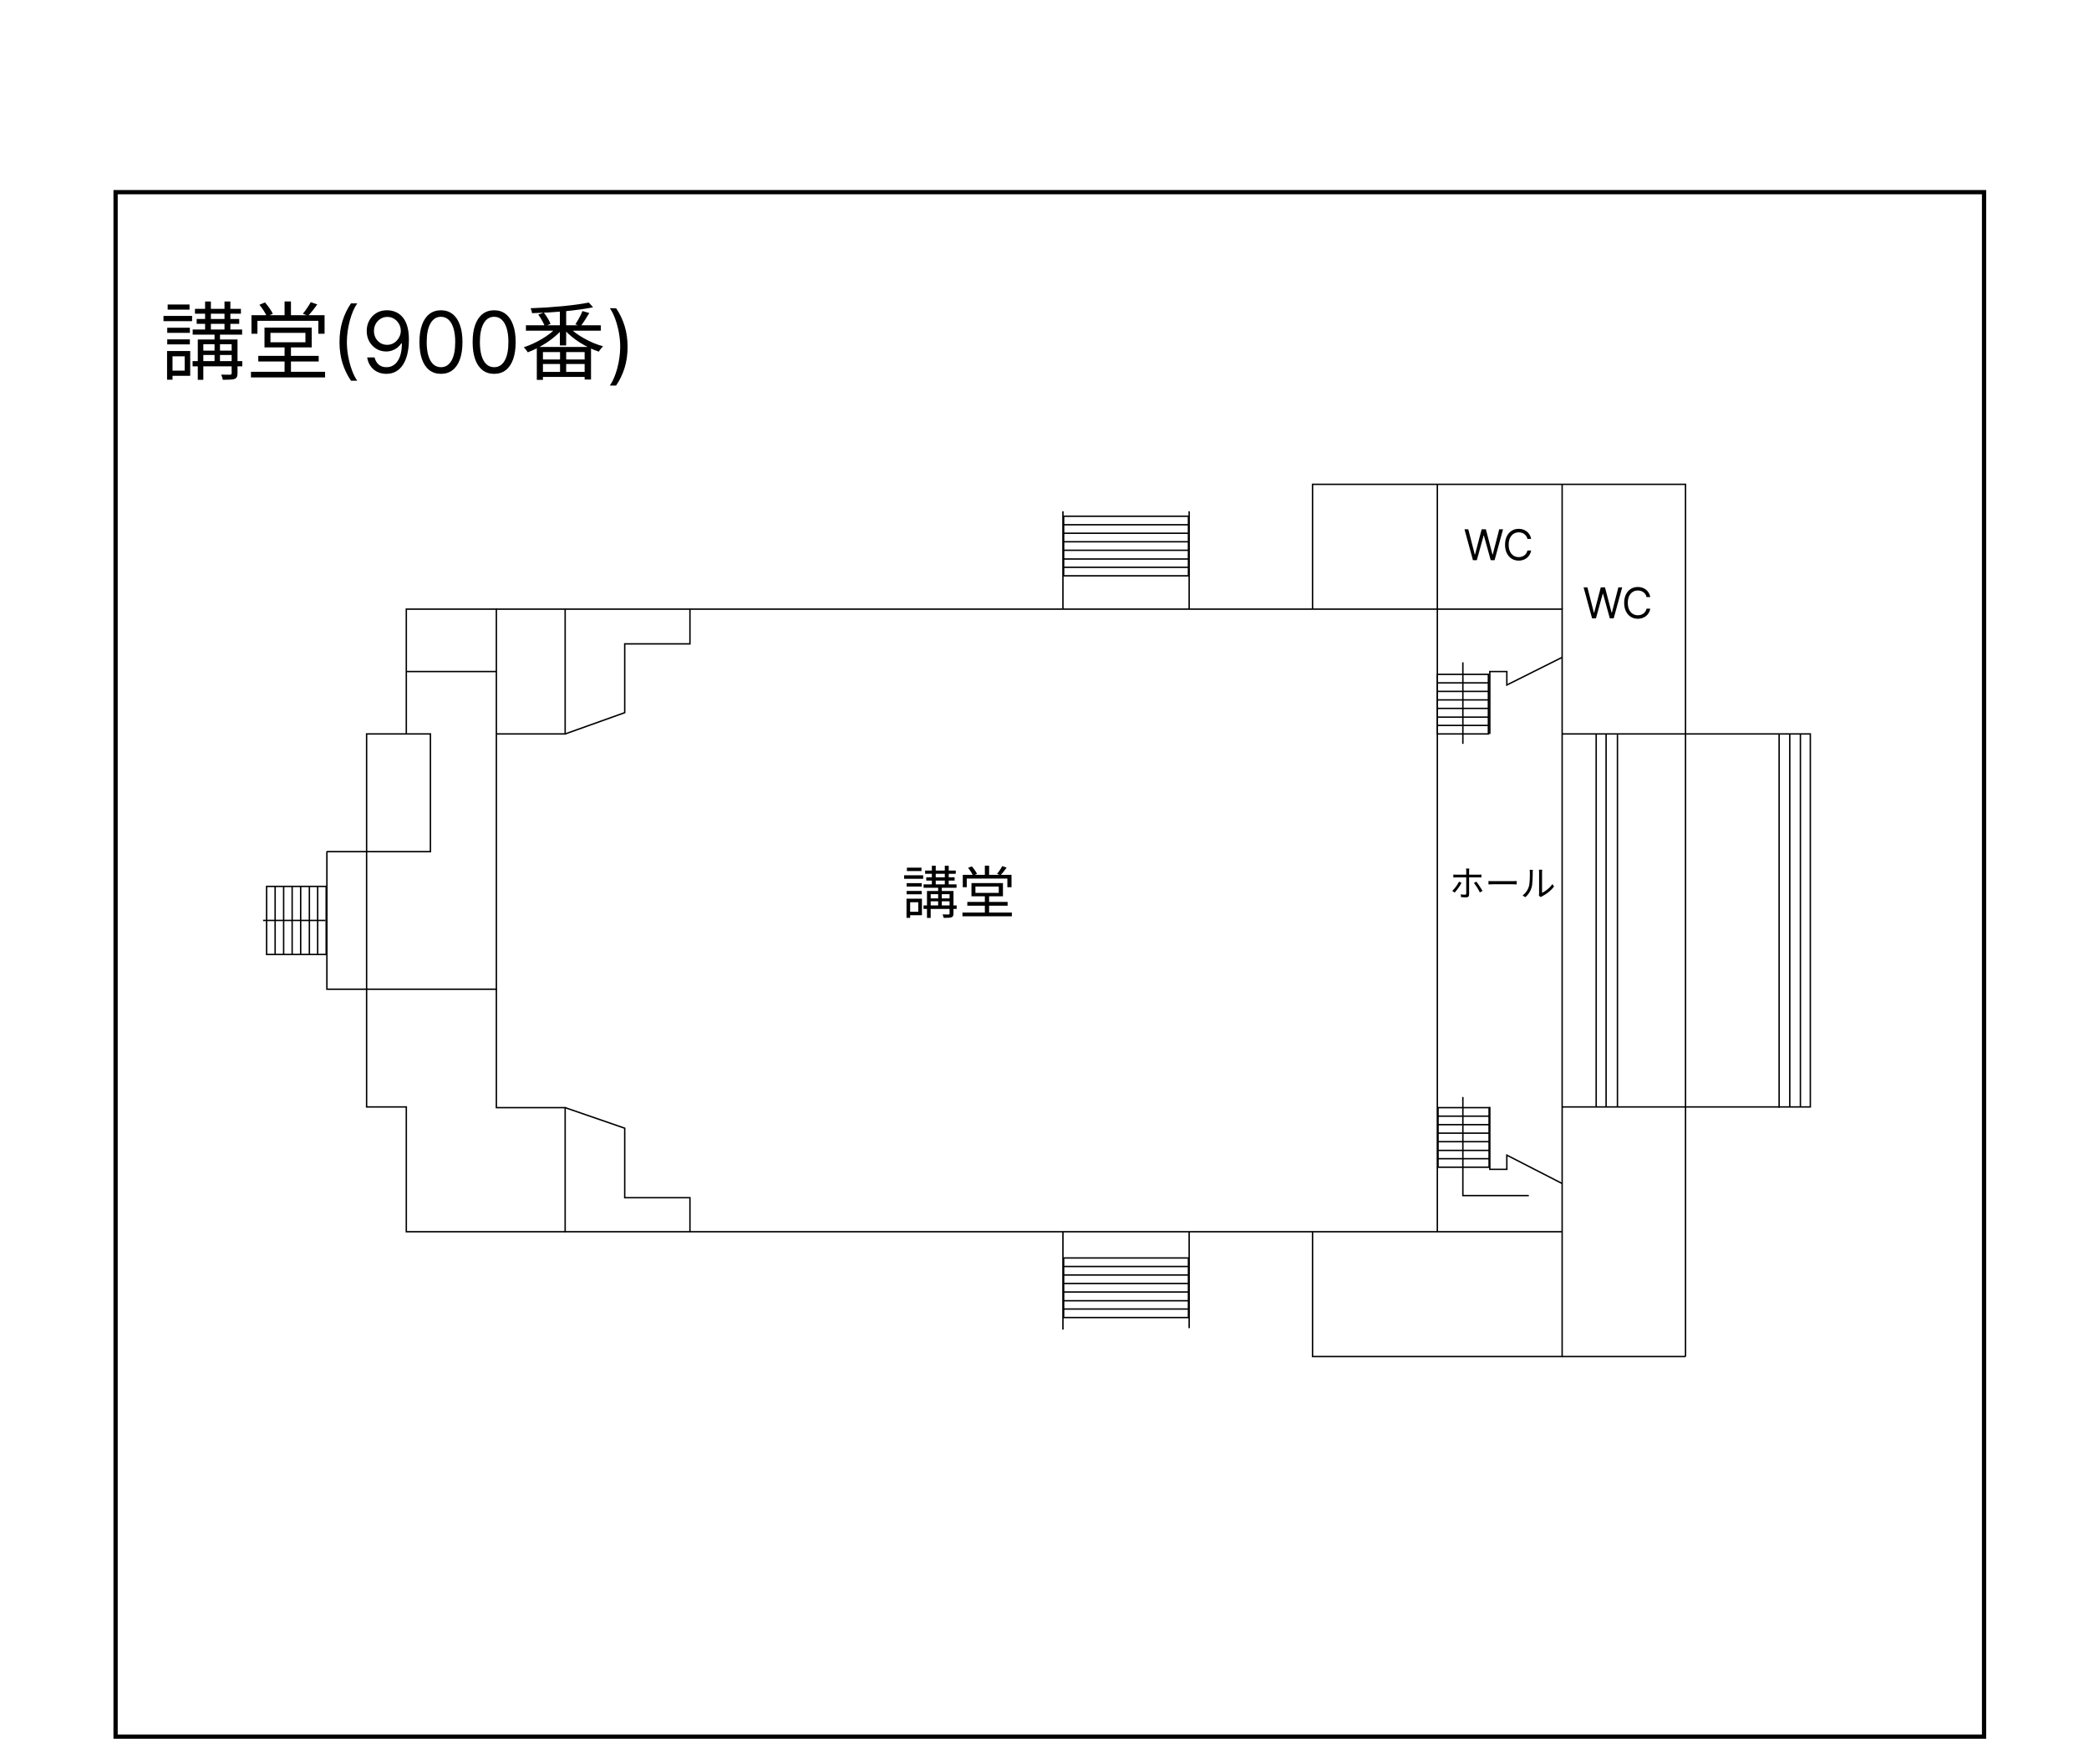 <svg width="1473" height="1244" viewBox="0 0 1473 1244" fill="none" xmlns="http://www.w3.org/2000/svg">
<rect width="1473" height="1244" fill="#F5F5F5"/>
<rect width="1473" height="1244" fill="white"/>
<path d="M1132.5 517.5V780.5" stroke="black"/>
<path d="M1254.5 517.5V780.5" stroke="black"/>
<path d="M1254.5 780.5V781" stroke="black"/>
<path d="M1262 780.5V517.5" stroke="black"/>
<path d="M1269.5 517.5V780.5" stroke="black"/>
<path d="M1031.5 773.5V843H1078" stroke="black"/>
<path d="M1101.5 834.5L1062.5 814.5V824.5H1050.5V780.5" stroke="black"/>
<path d="M749.5 868.5V937.5" stroke="black"/>
<path d="M838.5 936.5V868.5" stroke="black"/>
<path d="M838.5 429.5V360.5" stroke="black"/>
<path d="M749.5 360.5V429.5" stroke="black"/>
<path d="M81.5 1224.5V187.5V135.5H1399V1224.5H81.5Z" stroke="black" stroke-width="3"/>
<path d="M1101.5 956.5H1188.5" stroke="black"/>
<path d="M1125.5 780.5V517.5" stroke="black"/>
<path d="M1140.5 780.5V518" stroke="black"/>
<path d="M286.5 517.5V429.5H350V697.5H230.5V600.5M286.5 517.5H258.5V600.5M286.5 517.5H303.5V600.5H258.5M258.5 600.5H230.5M258.5 600.5V780.5H286.5V868.5H1101.5M230.244 600.5H230.5" stroke="black"/>
<path d="M350 697.5V781H398.5V869" stroke="black"/>
<path d="M398.5 781L440.5 795.5V844.5H486.5V868.5" stroke="black"/>
<path d="M350 429.5H1101.5V956.5H925.5V868.5" stroke="black"/>
<path d="M350 517.5H398.5V429.5" stroke="black"/>
<path d="M398.5 517.5L440.5 502.5V454H486.5V429.5" stroke="black"/>
<path d="M286.5 473.5H350" stroke="black"/>
<path d="M925.5 429.5V341.5H1188.5V956.5" stroke="black"/>
<path d="M1013.5 868.5V341.5" stroke="black"/>
<path d="M1101.5 341.5V429.5" stroke="black"/>
<path d="M1101.5 463.5L1062.5 483V473.5H1050.5V517.5" stroke="black"/>
<path d="M1101.5 517.5H1276.5V780.5H1101.5" stroke="black"/>
<path d="M1049.5 511.5V517.5H1013.5V475.5H1049.5V481.5M1049.5 511.5H1013.5V505.654H1049.5V499.5H1013.5V493.5H1049.5M1049.5 511.5V493.5M1049.5 493.5V487.5M1049.5 487.5H1013.5V481.5H1049.5M1049.5 487.5V481.5" stroke="black"/>
<path d="M1050 817V823H1014V781H1050V787M1050 817H1014V811.154H1050V805H1014V799H1050M1050 817V799M1050 799V793M1050 793H1014V787H1050M1050 793V787" stroke="black"/>
<path d="M838 923V929H750V887H838V893M838 923H750V917.154H838V911H750V905H838M838 923V905M838 905V899M838 899H750V893H838M838 899V893" stroke="black"/>
<path d="M838 400V406H750V364H838V370M838 400H750V394.154H838V388H750V382H838M838 400V382M838 382V376M838 376H750V370H838M838 376V370" stroke="black"/>
<path d="M1031.5 524.5V467" stroke="black"/>
<path d="M224 625H230V673H188V625H194M224 625V673H218.154V625H212V673H206V625M224 625H206M206 625H200M200 625V673H194V625M200 625H194" stroke="black"/>
<path d="M185.5 649H229.5" stroke="black"/>
<path d="M652.32 613.84H673.92V616.12H652.32V613.84ZM651.24 623.56H674.48V625.96H651.24V623.56ZM651.2 638.4H674.56V640.88H651.2V638.4ZM655 633.48H671.2V635.52H655V633.48ZM653.12 618.6H673.12V620.88H653.12V618.6ZM657.08 610.4H659.8V624.64H657.08V610.4ZM666.2 610.4H668.96V624.64H666.2V610.4ZM661.52 624.68H664.08V639.84H661.52V624.68ZM669.56 628.24H672.32V644.16C672.32 644.907 672.227 645.467 672.04 645.84C671.853 646.24 671.493 646.56 670.96 646.8C670.427 646.987 669.707 647.093 668.8 647.12C667.893 647.173 666.76 647.2 665.4 647.2C665.347 646.827 665.24 646.413 665.08 645.96C664.947 645.507 664.787 645.107 664.6 644.76C665.587 644.787 666.48 644.8 667.28 644.8C668.08 644.827 668.613 644.827 668.88 644.8C669.147 644.773 669.32 644.707 669.4 644.6C669.507 644.52 669.56 644.36 669.56 644.12V628.24ZM653.64 628.24H670.6V630.48H656.24V647.2H653.64V628.24ZM639.28 622.72H649.92V625.12H639.28V622.72ZM639.48 611.8H649.76V614.2H639.48V611.8ZM639.28 628.2H649.92V630.56H639.28V628.2ZM637.52 617.16H650.96V619.64H637.52V617.16ZM640.68 633.68H650.08V645.32H640.68V642.88H647.48V636.16H640.68V633.68ZM639.2 633.68H641.76V647.16H639.2V633.68ZM678.64 643.44H713.48V646.08H678.64V643.44ZM682.08 635.96H710.48V638.6H682.08V635.96ZM694.44 631.44H697.44V644.92H694.44V631.44ZM694.44 610.36H697.44V617.88H694.44V610.36ZM678.88 616.84H713.24V625.56H710.32V619.48H681.68V625.56H678.88V616.84ZM687.8 625.12V629.56H704.24V625.12H687.8ZM685 622.68H707.2V631.96H685V622.68ZM682.6 611.92L685.24 610.84C685.96 611.667 686.667 612.573 687.36 613.56C688.053 614.547 688.573 615.413 688.92 616.16L686.08 617.4C685.787 616.653 685.307 615.76 684.64 614.72C683.973 613.68 683.293 612.747 682.6 611.92ZM706.72 610.68L709.8 611.76C709.133 612.72 708.413 613.68 707.64 614.64C706.867 615.6 706.16 616.413 705.52 617.08L703.04 616.16C703.467 615.653 703.907 615.08 704.36 614.44C704.813 613.773 705.253 613.12 705.68 612.48C706.107 611.84 706.453 611.24 706.72 610.68Z" fill="black"/>
<path d="M1038.61 395L1032.64 373.182H1035.32L1039.88 390.952H1040.1L1044.74 373.182H1047.72L1052.37 390.952H1052.58L1057.14 373.182H1059.83L1053.86 395H1051.13L1046.32 377.614H1046.15L1041.33 395H1038.61ZM1079.65 380H1077.01C1076.85 379.24 1076.58 378.572 1076.19 377.997C1075.8 377.422 1075.34 376.939 1074.78 376.548C1074.23 376.151 1073.63 375.852 1072.96 375.653C1072.29 375.455 1071.6 375.355 1070.87 375.355C1069.55 375.355 1068.35 375.689 1067.28 376.357C1066.22 377.024 1065.37 378.008 1064.74 379.308C1064.11 380.607 1063.8 382.202 1063.8 384.091C1063.8 385.98 1064.11 387.575 1064.74 388.874C1065.37 390.174 1066.22 391.158 1067.28 391.825C1068.35 392.493 1069.55 392.827 1070.87 392.827C1071.6 392.827 1072.29 392.727 1072.96 392.528C1073.63 392.33 1074.23 392.035 1074.78 391.644C1075.34 391.246 1075.8 390.76 1076.19 390.185C1076.58 389.602 1076.85 388.935 1077.01 388.182H1079.65C1079.45 389.297 1079.09 390.295 1078.56 391.175C1078.04 392.056 1077.38 392.805 1076.6 393.423C1075.82 394.034 1074.94 394.499 1073.97 394.819C1073.01 395.138 1071.97 395.298 1070.87 395.298C1069.01 395.298 1067.36 394.844 1065.91 393.935C1064.46 393.026 1063.32 391.733 1062.49 390.057C1061.66 388.381 1061.24 386.392 1061.24 384.091C1061.24 381.79 1061.66 379.801 1062.49 378.125C1063.32 376.449 1064.46 375.156 1065.91 374.247C1067.36 373.338 1069.01 372.884 1070.87 372.884C1071.97 372.884 1073.01 373.043 1073.97 373.363C1074.94 373.683 1075.82 374.151 1076.6 374.769C1077.38 375.38 1078.04 376.126 1078.56 377.006C1079.09 377.88 1079.45 378.878 1079.65 380Z" fill="black"/>
<path d="M1122.61 436L1116.64 414.182H1119.32L1123.88 431.952H1124.1L1128.74 414.182H1131.72L1136.37 431.952H1136.58L1141.14 414.182H1143.83L1137.86 436H1135.13L1130.32 418.614H1130.15L1125.33 436H1122.61ZM1163.65 421H1161.01C1160.85 420.24 1160.58 419.572 1160.19 418.997C1159.8 418.422 1159.34 417.939 1158.78 417.548C1158.23 417.151 1157.63 416.852 1156.96 416.653C1156.29 416.455 1155.6 416.355 1154.87 416.355C1153.55 416.355 1152.35 416.689 1151.28 417.357C1150.22 418.024 1149.37 419.008 1148.74 420.308C1148.11 421.607 1147.8 423.202 1147.8 425.091C1147.8 426.98 1148.11 428.575 1148.74 429.874C1149.37 431.174 1150.22 432.158 1151.28 432.825C1152.35 433.493 1153.55 433.827 1154.87 433.827C1155.6 433.827 1156.29 433.727 1156.96 433.528C1157.63 433.33 1158.23 433.035 1158.78 432.644C1159.34 432.246 1159.8 431.76 1160.19 431.185C1160.58 430.602 1160.85 429.935 1161.01 429.182H1163.65C1163.45 430.297 1163.09 431.295 1162.56 432.175C1162.04 433.056 1161.38 433.805 1160.6 434.423C1159.82 435.034 1158.94 435.499 1157.97 435.819C1157.01 436.138 1155.97 436.298 1154.87 436.298C1153.01 436.298 1151.36 435.844 1149.91 434.935C1148.46 434.026 1147.32 432.733 1146.49 431.057C1145.66 429.381 1145.24 427.392 1145.24 425.091C1145.24 422.79 1145.66 420.801 1146.49 419.125C1147.32 417.449 1148.46 416.156 1149.91 415.247C1151.36 414.338 1153.01 413.884 1154.87 413.884C1155.97 413.884 1157.01 414.043 1157.97 414.363C1158.94 414.683 1159.82 415.151 1160.6 415.769C1161.38 416.38 1162.04 417.126 1162.56 418.006C1163.09 418.88 1163.45 419.878 1163.65 421Z" fill="black"/>
<path d="M1036.05 612.4C1036.03 612.517 1036.01 612.683 1035.98 612.9C1035.96 613.1 1035.94 613.317 1035.93 613.55C1035.91 613.783 1035.9 613.992 1035.9 614.175C1035.9 614.608 1035.9 615.117 1035.9 615.7C1035.9 616.267 1035.9 616.825 1035.9 617.375C1035.9 617.925 1035.9 618.408 1035.9 618.825C1035.9 619.158 1035.9 619.642 1035.9 620.275C1035.9 620.908 1035.9 621.625 1035.9 622.425C1035.9 623.208 1035.9 624.025 1035.9 624.875C1035.9 625.725 1035.9 626.542 1035.9 627.325C1035.9 628.092 1035.9 628.783 1035.9 629.4C1035.9 630 1035.9 630.45 1035.9 630.75C1035.9 631.4 1035.73 631.892 1035.4 632.225C1035.07 632.558 1034.52 632.725 1033.75 632.725C1033.4 632.725 1033.01 632.717 1032.58 632.7C1032.16 632.683 1031.74 632.658 1031.33 632.625C1030.91 632.608 1030.53 632.583 1030.2 632.55L1030.03 630.575C1030.58 630.675 1031.11 630.75 1031.63 630.8C1032.16 630.833 1032.58 630.85 1032.9 630.85C1033.25 630.85 1033.5 630.775 1033.65 630.625C1033.8 630.475 1033.88 630.233 1033.88 629.9C1033.88 629.667 1033.88 629.267 1033.88 628.7C1033.88 628.133 1033.88 627.467 1033.88 626.7C1033.88 625.933 1033.88 625.133 1033.88 624.3C1033.88 623.467 1033.88 622.675 1033.88 621.925C1033.88 621.158 1033.88 620.5 1033.88 619.95C1033.88 619.4 1033.88 619.025 1033.88 618.825C1033.88 618.525 1033.88 618.092 1033.88 617.525C1033.88 616.958 1033.88 616.367 1033.88 615.75C1033.88 615.133 1033.88 614.608 1033.88 614.175C1033.88 613.908 1033.86 613.592 1033.83 613.225C1033.79 612.858 1033.75 612.583 1033.7 612.4H1036.05ZM1024.8 616.6C1025.17 616.65 1025.51 616.692 1025.83 616.725C1026.16 616.742 1026.53 616.75 1026.93 616.75C1027.13 616.75 1027.53 616.75 1028.15 616.75C1028.77 616.75 1029.51 616.75 1030.38 616.75C1031.26 616.75 1032.2 616.75 1033.2 616.75C1034.2 616.75 1035.2 616.75 1036.2 616.75C1037.22 616.75 1038.16 616.75 1039.03 616.75C1039.91 616.75 1040.65 616.75 1041.25 616.75C1041.87 616.75 1042.28 616.75 1042.5 616.75C1042.8 616.75 1043.13 616.742 1043.5 616.725C1043.88 616.692 1044.23 616.658 1044.55 616.625V618.7C1044.22 618.667 1043.88 618.65 1043.53 618.65C1043.18 618.633 1042.84 618.625 1042.53 618.625C1042.31 618.625 1041.89 618.625 1041.28 618.625C1040.68 618.625 1039.93 618.625 1039.05 618.625C1038.18 618.625 1037.25 618.625 1036.25 618.625C1035.25 618.625 1034.25 618.625 1033.25 618.625C1032.25 618.625 1031.31 618.625 1030.43 618.625C1029.56 618.625 1028.82 618.625 1028.2 618.625C1027.58 618.625 1027.17 618.625 1026.95 618.625C1026.57 618.625 1026.2 618.633 1025.85 618.65C1025.5 618.667 1025.15 618.692 1024.8 618.725V616.6ZM1030.55 622.5C1030.28 623.033 1029.95 623.617 1029.55 624.25C1029.17 624.883 1028.74 625.517 1028.28 626.15C1027.83 626.783 1027.38 627.383 1026.93 627.95C1026.49 628.5 1026.1 628.967 1025.75 629.35L1024.03 628.175C1024.44 627.792 1024.88 627.333 1025.33 626.8C1025.79 626.267 1026.24 625.7 1026.68 625.1C1027.11 624.5 1027.51 623.9 1027.88 623.3C1028.24 622.7 1028.55 622.15 1028.8 621.65L1030.55 622.5ZM1041 621.65C1041.33 622.05 1041.69 622.533 1042.08 623.1C1042.48 623.65 1042.88 624.233 1043.28 624.85C1043.69 625.467 1044.08 626.067 1044.43 626.65C1044.78 627.233 1045.08 627.75 1045.33 628.2L1043.48 629.225C1043.24 628.725 1042.95 628.175 1042.6 627.575C1042.27 626.975 1041.91 626.367 1041.53 625.75C1041.14 625.133 1040.75 624.55 1040.35 624C1039.97 623.45 1039.62 622.975 1039.3 622.575L1041 621.65ZM1049.55 621.175C1049.8 621.192 1050.11 621.217 1050.48 621.25C1050.84 621.267 1051.24 621.283 1051.68 621.3C1052.13 621.3 1052.58 621.3 1053.03 621.3C1053.29 621.3 1053.7 621.3 1054.25 621.3C1054.82 621.3 1055.48 621.3 1056.23 621.3C1056.98 621.3 1057.77 621.3 1058.6 621.3C1059.45 621.3 1060.29 621.3 1061.12 621.3C1061.98 621.3 1062.78 621.3 1063.53 621.3C1064.29 621.3 1064.95 621.3 1065.5 621.3C1066.05 621.3 1066.46 621.3 1066.73 621.3C1067.36 621.3 1067.9 621.283 1068.35 621.25C1068.8 621.217 1069.16 621.192 1069.43 621.175V623.625C1069.18 623.608 1068.8 623.583 1068.3 623.55C1067.82 623.517 1067.3 623.5 1066.75 623.5C1066.48 623.5 1066.07 623.5 1065.5 623.5C1064.93 623.5 1064.28 623.5 1063.53 623.5C1062.79 623.5 1062 623.5 1061.15 623.5C1060.3 623.5 1059.45 623.5 1058.6 623.5C1057.77 623.5 1056.98 623.5 1056.23 623.5C1055.49 623.5 1054.84 623.5 1054.28 623.5C1053.71 623.5 1053.29 623.5 1053.03 623.5C1052.34 623.5 1051.69 623.517 1051.08 623.55C1050.46 623.567 1049.95 623.592 1049.55 623.625V621.175ZM1085.1 631.475C1085.15 631.275 1085.18 631.058 1085.2 630.825C1085.23 630.575 1085.25 630.325 1085.25 630.075C1085.25 629.908 1085.25 629.542 1085.25 628.975C1085.25 628.408 1085.25 627.717 1085.25 626.9C1085.25 626.067 1085.25 625.167 1085.25 624.2C1085.25 623.233 1085.25 622.267 1085.25 621.3C1085.25 620.317 1085.25 619.4 1085.25 618.55C1085.25 617.7 1085.25 616.967 1085.25 616.35C1085.25 615.733 1085.25 615.317 1085.25 615.1C1085.25 614.617 1085.23 614.217 1085.2 613.9C1085.17 613.567 1085.14 613.35 1085.13 613.25H1087.43C1087.43 613.35 1087.41 613.567 1087.38 613.9C1087.34 614.233 1087.33 614.633 1087.33 615.1C1087.33 615.333 1087.33 615.75 1087.33 616.35C1087.33 616.933 1087.33 617.65 1087.33 618.5C1087.33 619.333 1087.33 620.233 1087.33 621.2C1087.33 622.15 1087.33 623.092 1087.33 624.025C1087.33 624.958 1087.33 625.825 1087.33 626.625C1087.33 627.408 1087.33 628.058 1087.33 628.575C1087.33 629.092 1087.33 629.408 1087.33 629.525C1088.11 629.158 1088.94 628.675 1089.83 628.075C1090.71 627.475 1091.57 626.775 1092.4 625.975C1093.25 625.175 1093.99 624.308 1094.63 623.375L1095.8 625.075C1095.08 626.042 1094.24 626.967 1093.28 627.85C1092.33 628.733 1091.33 629.525 1090.3 630.225C1089.27 630.925 1088.26 631.517 1087.28 632C1087.08 632.117 1086.9 632.225 1086.75 632.325C1086.62 632.425 1086.51 632.508 1086.43 632.575L1085.1 631.475ZM1073.65 631.35C1074.7 630.6 1075.59 629.692 1076.33 628.625C1077.06 627.558 1077.62 626.417 1078 625.2C1078.18 624.633 1078.33 623.925 1078.42 623.075C1078.53 622.225 1078.6 621.325 1078.65 620.375C1078.7 619.408 1078.73 618.475 1078.73 617.575C1078.74 616.658 1078.75 615.85 1078.75 615.15C1078.75 614.783 1078.73 614.458 1078.7 614.175C1078.67 613.875 1078.63 613.592 1078.58 613.325H1080.88C1080.86 613.425 1080.84 613.575 1080.83 613.775C1080.81 613.958 1080.79 614.167 1080.78 614.4C1080.76 614.633 1080.75 614.875 1080.75 615.125C1080.75 615.825 1080.74 616.65 1080.73 617.6C1080.71 618.533 1080.67 619.517 1080.6 620.55C1080.55 621.567 1080.48 622.533 1080.38 623.45C1080.29 624.367 1080.16 625.133 1079.98 625.75C1079.61 627.083 1079.03 628.342 1078.25 629.525C1077.48 630.708 1076.58 631.742 1075.53 632.625L1073.65 631.35Z" fill="black"/>
<path d="M137.48 217.76H169.88V221.18H137.48V217.76ZM135.86 232.34H170.72V235.94H135.86V232.34ZM135.8 254.6H170.84V258.32H135.8V254.6ZM141.5 247.22H165.8V250.28H141.5V247.22ZM138.68 224.9H168.68V228.32H138.68V224.9ZM144.62 212.6H148.7V233.96H144.62V212.6ZM158.3 212.6H162.44V233.96H158.3V212.6ZM151.28 234.02H155.12V256.76H151.28V234.02ZM163.34 239.36H167.48V263.24C167.48 264.36 167.34 265.2 167.06 265.76C166.78 266.36 166.24 266.84 165.44 267.2C164.64 267.48 163.56 267.64 162.2 267.68C160.84 267.76 159.14 267.8 157.1 267.8C157.02 267.24 156.86 266.62 156.62 265.94C156.42 265.26 156.18 264.66 155.9 264.14C157.38 264.18 158.72 264.2 159.92 264.2C161.12 264.24 161.92 264.24 162.32 264.2C162.72 264.16 162.98 264.06 163.1 263.9C163.26 263.78 163.34 263.54 163.34 263.18V239.36ZM139.46 239.36H164.9V242.72H143.36V267.8H139.46V239.36ZM117.92 231.08H133.88V234.68H117.92V231.08ZM118.22 214.7H133.64V218.3H118.22V214.7ZM117.92 239.3H133.88V242.84H117.92V239.3ZM115.28 222.74H135.44V226.46H115.28V222.74ZM120.02 247.52H134.12V264.98H120.02V261.32H130.22V251.24H120.02V247.52ZM117.8 247.52H121.64V267.74H117.8V247.52ZM176.96 262.16H229.22V266.12H176.96V262.16ZM182.12 250.94H224.72V254.9H182.12V250.94ZM200.66 244.16H205.16V264.38H200.66V244.16ZM200.66 212.54H205.16V223.82H200.66V212.54ZM177.32 222.26H228.86V235.34H224.48V226.22H181.52V235.34H177.32V222.26ZM190.7 234.68V241.34H215.36V234.68H190.7ZM186.5 231.02H219.8V244.94H186.5V231.02ZM182.9 214.88L186.86 213.26C187.94 214.5 189 215.86 190.04 217.34C191.08 218.82 191.86 220.12 192.38 221.24L188.12 223.1C187.68 221.98 186.96 220.64 185.96 219.08C184.96 217.52 183.94 216.12 182.9 214.88ZM219.08 213.02L223.7 214.64C222.7 216.08 221.62 217.52 220.46 218.96C219.3 220.4 218.24 221.62 217.28 222.62L213.56 221.24C214.2 220.48 214.86 219.62 215.54 218.66C216.22 217.66 216.88 216.68 217.52 215.72C218.16 214.76 218.68 213.86 219.08 213.02ZM239.392 241.182C239.392 235.812 240.088 230.876 241.48 226.374C242.886 221.857 244.889 217.702 247.489 213.909H251.92C250.898 215.315 249.939 217.048 249.044 219.108C248.163 221.153 247.389 223.405 246.722 225.862C246.054 228.305 245.528 230.834 245.145 233.447C244.776 236.061 244.591 238.639 244.591 241.182C244.591 244.562 244.918 247.993 245.571 251.473C246.224 254.953 247.105 258.185 248.213 261.168C249.321 264.151 250.557 266.58 251.92 268.455H247.489C244.889 264.662 242.886 260.514 241.48 256.011C240.088 251.494 239.392 246.551 239.392 241.182ZM273.147 218.767C274.937 218.781 276.727 219.122 278.517 219.79C280.306 220.457 281.94 221.565 283.417 223.114C284.895 224.648 286.081 226.743 286.975 229.399C287.87 232.055 288.318 235.386 288.318 239.392C288.318 243.27 287.949 246.714 287.21 249.726C286.485 252.723 285.434 255.251 284.056 257.311C282.693 259.371 281.031 260.933 279.071 261.999C277.125 263.064 274.923 263.597 272.466 263.597C270.022 263.597 267.842 263.114 265.924 262.148C264.021 261.168 262.458 259.811 261.237 258.078C260.029 256.331 259.255 254.307 258.914 252.006H264.113C264.582 254.009 265.512 255.663 266.904 256.97C268.311 258.263 270.164 258.909 272.466 258.909C275.832 258.909 278.488 257.439 280.434 254.499C282.395 251.558 283.375 247.403 283.375 242.034H283.034C282.238 243.227 281.294 244.257 280.2 245.124C279.106 245.99 277.892 246.658 276.556 247.126C275.221 247.595 273.801 247.83 272.295 247.83C269.795 247.83 267.501 247.212 265.413 245.976C263.339 244.726 261.677 243.014 260.427 240.841C259.191 238.653 258.574 236.153 258.574 233.341C258.574 230.67 259.17 228.227 260.363 226.011C261.571 223.781 263.261 222.006 265.434 220.685C267.622 219.364 270.193 218.724 273.147 218.767ZM273.147 223.455C271.358 223.455 269.745 223.902 268.311 224.797C266.89 225.678 265.761 226.871 264.923 228.376C264.099 229.868 263.687 231.523 263.687 233.341C263.687 235.159 264.085 236.814 264.88 238.305C265.69 239.783 266.791 240.962 268.183 241.842C269.589 242.709 271.187 243.142 272.977 243.142C274.326 243.142 275.583 242.879 276.748 242.354C277.913 241.814 278.929 241.082 279.795 240.159C280.676 239.222 281.365 238.163 281.862 236.984C282.359 235.791 282.608 234.548 282.608 233.256C282.608 231.551 282.196 229.953 281.372 228.462C280.562 226.97 279.44 225.763 278.005 224.839C276.585 223.916 274.966 223.455 273.147 223.455ZM310.93 263.597C307.719 263.597 304.985 262.723 302.727 260.976C300.468 259.214 298.742 256.665 297.549 253.327C296.356 249.974 295.759 245.926 295.759 241.182C295.759 236.466 296.356 232.439 297.549 229.101C298.756 225.749 300.489 223.192 302.748 221.43C305.021 219.655 307.748 218.767 310.93 218.767C314.112 218.767 316.832 219.655 319.09 221.43C321.363 223.192 323.096 225.749 324.289 229.101C325.496 232.439 326.1 236.466 326.1 241.182C326.1 245.926 325.504 249.974 324.31 253.327C323.117 256.665 321.391 259.214 319.133 260.976C316.874 262.723 314.14 263.597 310.93 263.597ZM310.93 258.909C314.112 258.909 316.583 257.375 318.344 254.307C320.106 251.239 320.987 246.864 320.987 241.182C320.987 237.403 320.582 234.186 319.772 231.53C318.977 228.874 317.826 226.849 316.32 225.457C314.829 224.065 313.032 223.369 310.93 223.369C307.776 223.369 305.312 224.925 303.536 228.036C301.761 231.132 300.873 235.514 300.873 241.182C300.873 244.96 301.271 248.17 302.066 250.812C302.862 253.455 304.005 255.464 305.496 256.842C307.002 258.22 308.813 258.909 310.93 258.909ZM348.43 263.597C345.219 263.597 342.485 262.723 340.227 260.976C337.968 259.214 336.242 256.665 335.049 253.327C333.856 249.974 333.259 245.926 333.259 241.182C333.259 236.466 333.856 232.439 335.049 229.101C336.256 225.749 337.989 223.192 340.248 221.43C342.521 219.655 345.248 218.767 348.43 218.767C351.612 218.767 354.332 219.655 356.59 221.43C358.863 223.192 360.596 225.749 361.789 229.101C362.996 232.439 363.6 236.466 363.6 241.182C363.6 245.926 363.004 249.974 361.81 253.327C360.617 256.665 358.891 259.214 356.633 260.976C354.374 262.723 351.64 263.597 348.43 263.597ZM348.43 258.909C351.612 258.909 354.083 257.375 355.844 254.307C357.606 251.239 358.487 246.864 358.487 241.182C358.487 237.403 358.082 234.186 357.272 231.53C356.477 228.874 355.326 226.849 353.82 225.457C352.329 224.065 350.532 223.369 348.43 223.369C345.276 223.369 342.812 224.925 341.036 228.036C339.261 231.132 338.373 235.514 338.373 241.182C338.373 244.96 338.771 248.17 339.566 250.812C340.362 253.455 341.505 255.464 342.996 256.842C344.502 258.22 346.313 258.909 348.43 258.909ZM370.84 229.34H423.64V233.18H370.84V229.34ZM394.78 217.82H399.22V243.56H394.78V217.82ZM415.18 213.32L418.18 216.68C415.42 217.24 412.3 217.76 408.82 218.24C405.38 218.72 401.76 219.14 397.96 219.5C394.16 219.82 390.32 220.1 386.44 220.34C382.56 220.54 378.8 220.7 375.16 220.82C375.12 220.34 375 219.76 374.8 219.08C374.6 218.4 374.38 217.82 374.14 217.34C377.74 217.22 381.44 217.04 385.24 216.8C389.08 216.52 392.84 216.22 396.52 215.9C400.2 215.54 403.64 215.14 406.84 214.7C410.04 214.26 412.82 213.8 415.18 213.32ZM392.74 230.54L396.4 232.22C395 233.9 393.34 235.54 391.42 237.14C389.54 238.74 387.5 240.26 385.3 241.7C383.14 243.1 380.94 244.38 378.7 245.54C376.46 246.66 374.28 247.62 372.16 248.42C371.96 248.06 371.68 247.66 371.32 247.22C371 246.78 370.66 246.34 370.3 245.9C369.94 245.46 369.6 245.12 369.28 244.88C371.36 244.2 373.5 243.36 375.7 242.36C377.94 241.32 380.12 240.18 382.24 238.94C384.36 237.66 386.32 236.32 388.12 234.92C389.92 233.48 391.46 232.02 392.74 230.54ZM401.32 230.66C402.6 232.1 404.16 233.5 406 234.86C407.84 236.18 409.82 237.44 411.94 238.64C414.1 239.84 416.3 240.92 418.54 241.88C420.82 242.8 423.06 243.56 425.26 244.16C424.94 244.44 424.58 244.82 424.18 245.3C423.82 245.74 423.46 246.2 423.1 246.68C422.74 247.12 422.44 247.54 422.2 247.94C420.04 247.22 417.82 246.32 415.54 245.24C413.26 244.12 411.02 242.88 408.82 241.52C406.66 240.12 404.64 238.64 402.76 237.08C400.88 235.52 399.24 233.92 397.84 232.28L401.32 230.66ZM410.68 219.32L415.54 220.7C414.54 222.34 413.5 224.02 412.42 225.74C411.34 227.42 410.34 228.84 409.42 230L405.7 228.68C406.26 227.84 406.86 226.88 407.5 225.8C408.14 224.68 408.74 223.56 409.3 222.44C409.86 221.32 410.32 220.28 410.68 219.32ZM379.54 221.84L383.44 220.4C384.4 221.6 385.34 222.96 386.26 224.48C387.18 225.96 387.82 227.26 388.18 228.38L384.16 230.06C383.76 228.94 383.12 227.6 382.24 226.04C381.4 224.48 380.5 223.08 379.54 221.84ZM378.52 244.64H416.74V267.62H412.24V248.24H382.84V267.86H378.52V244.64ZM380.5 253.46H414.7V256.64H380.5V253.46ZM380.5 262.22H414.7V265.76H380.5V262.22ZM394.9 246.56H399.22V264.5H394.9V246.56ZM442.521 244.591C442.521 249.96 441.817 254.903 440.411 259.42C439.019 263.923 437.023 268.071 434.424 271.864H429.992C431.015 270.457 431.967 268.724 432.847 266.665C433.742 264.619 434.523 262.375 435.191 259.932C435.859 257.474 436.377 254.939 436.746 252.325C437.13 249.697 437.322 247.119 437.322 244.591C437.322 241.21 436.995 237.78 436.342 234.3C435.688 230.82 434.808 227.588 433.7 224.605C432.592 221.622 431.356 219.193 429.992 217.318H434.424C437.023 221.111 439.019 225.266 440.411 229.783C441.817 234.286 442.521 239.222 442.521 244.591Z" fill="black"/>
</svg>
